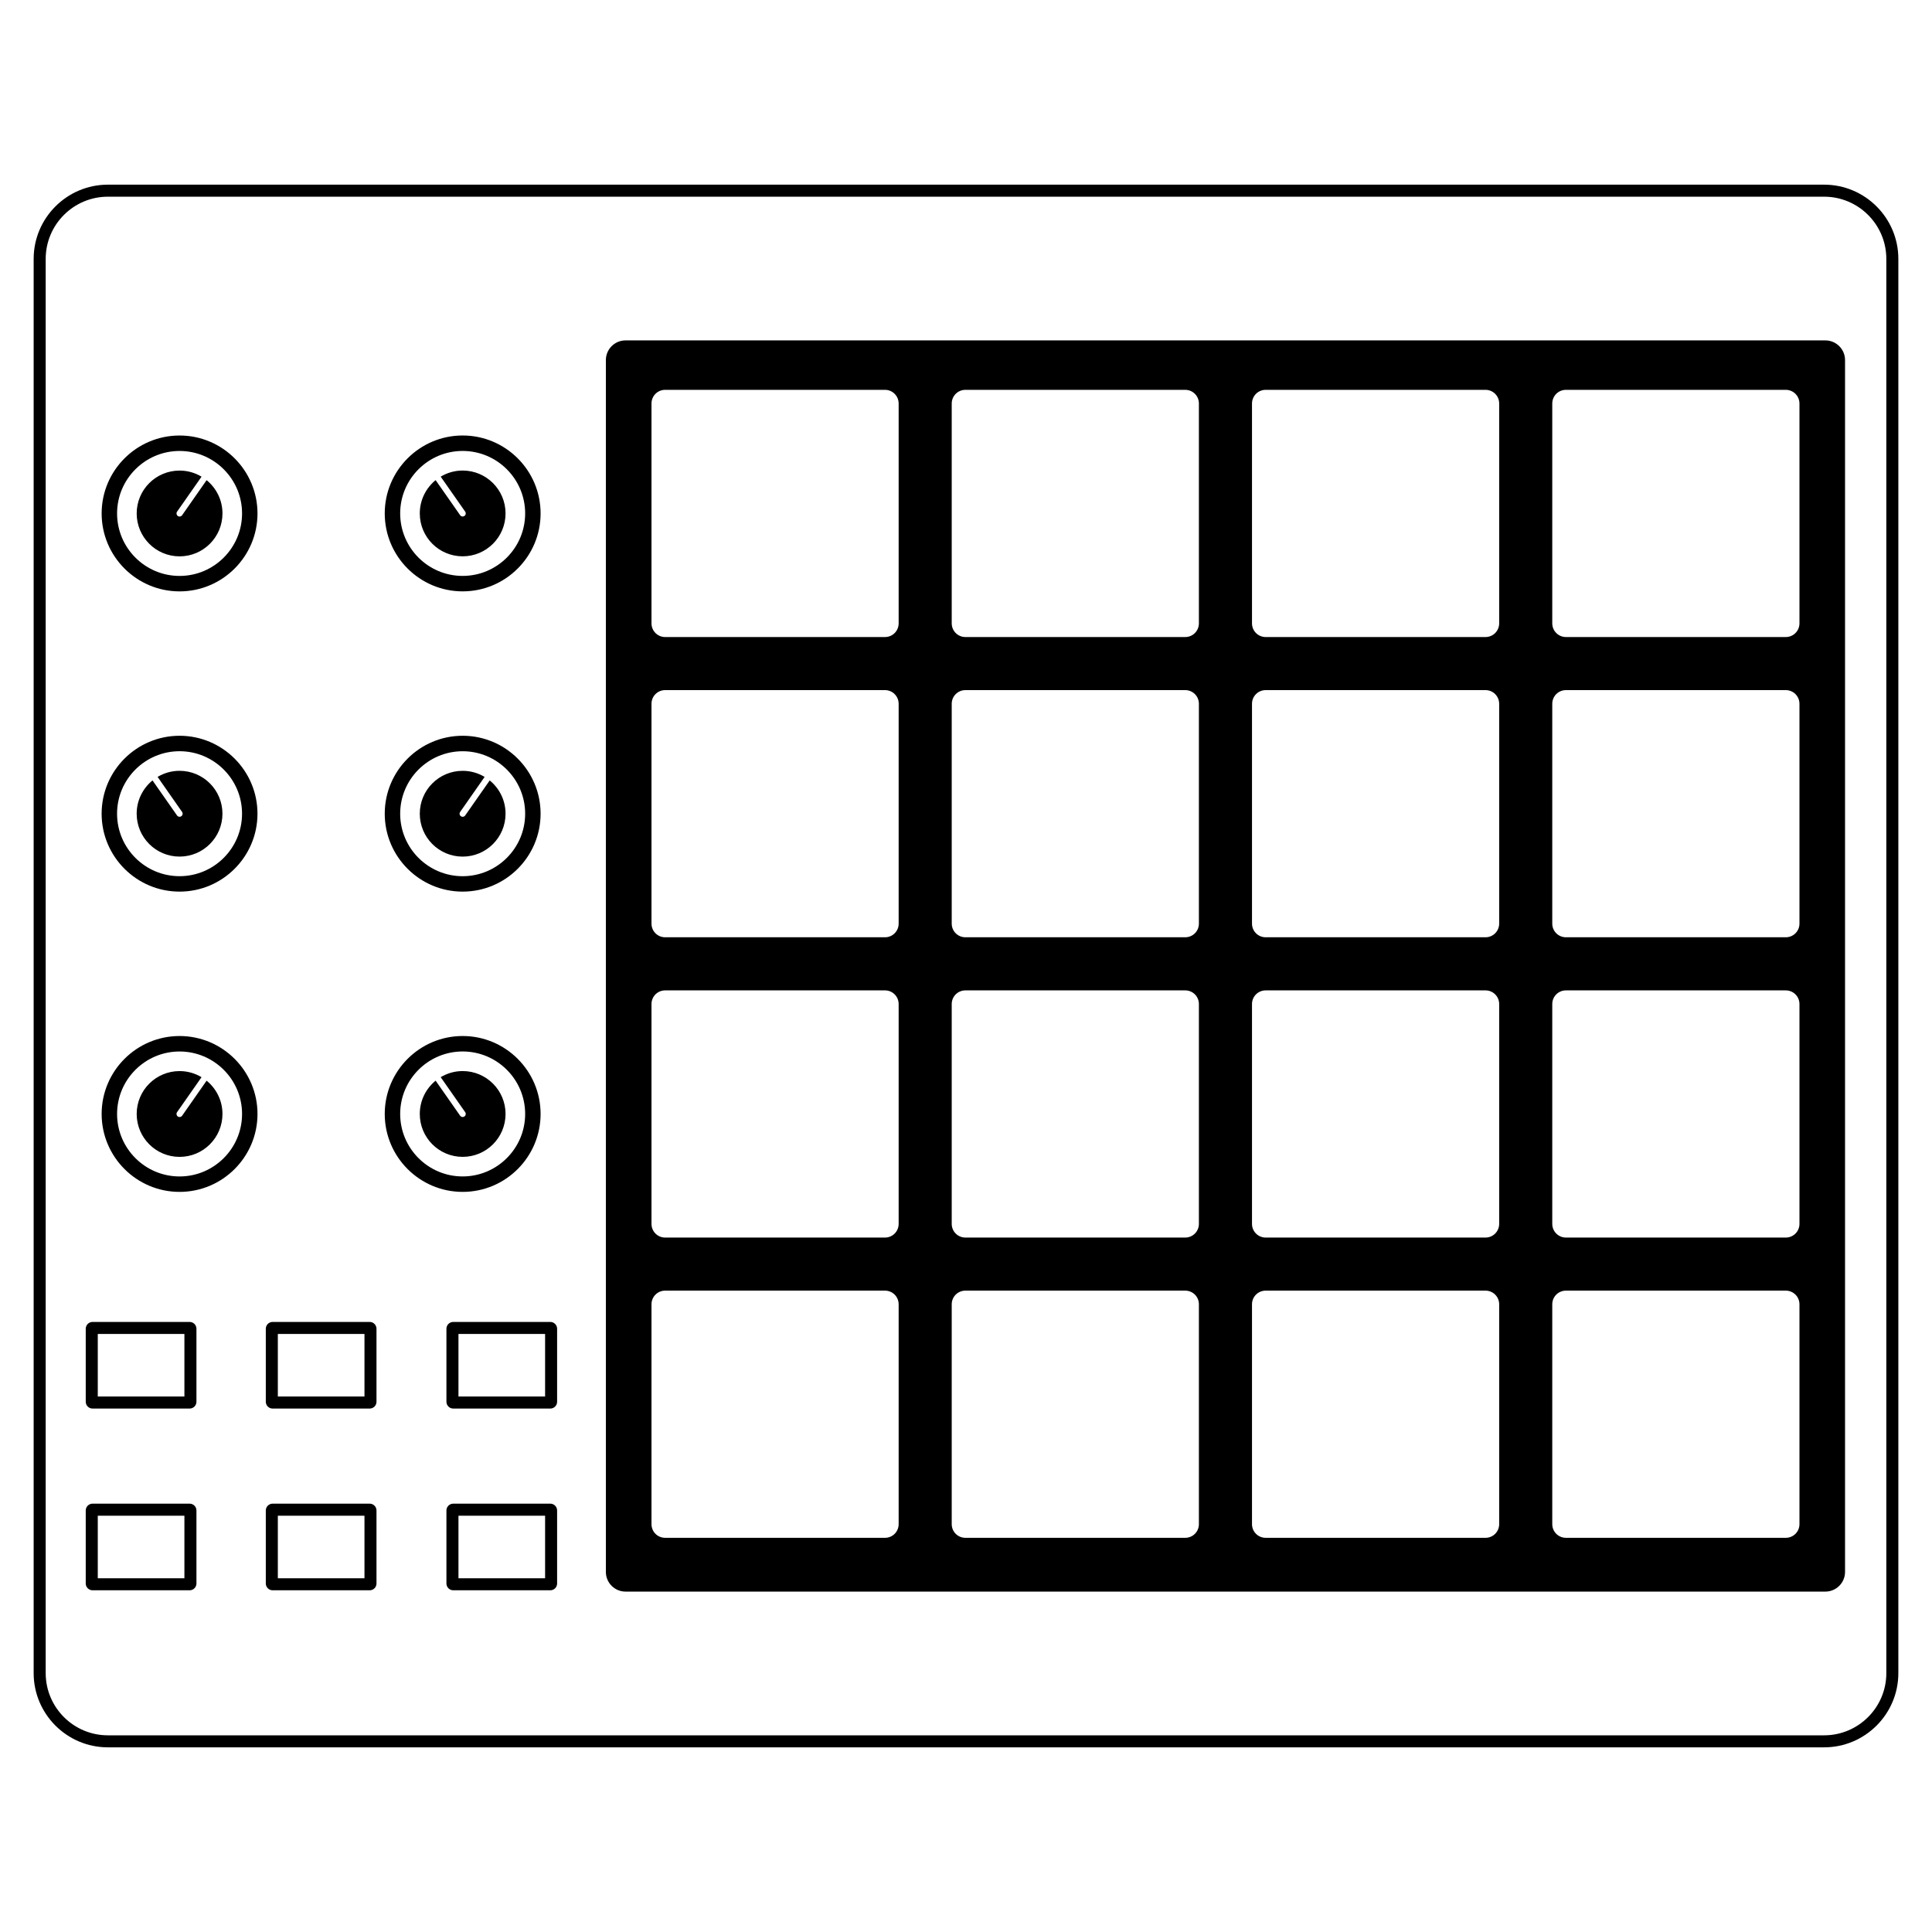 <svg height='300px' width='300px'  fill="#000000" xmlns="http://www.w3.org/2000/svg" xmlns:xlink="http://www.w3.org/1999/xlink" version="1.1" x="0px" y="0px" viewBox="0 0 100 100" enable-background="new 0 0 100 100" xml:space="preserve"><path d="M94.416,90.442H5.584c-2.119,0-3.842-1.724-3.842-3.841V13.4c0-2.119,1.724-3.842,3.842-3.842h88.832  c2.119,0,3.842,1.724,3.842,3.842v73.202C98.258,88.719,96.535,90.442,94.416,90.442L94.416,90.442z M5.584,10.181  c-1.776,0-3.219,1.444-3.219,3.219v73.202c0,1.774,1.443,3.218,3.219,3.218h88.832c1.774,0,3.22-1.443,3.22-3.218V13.4  c0-1.775-1.445-3.219-3.22-3.219H5.584L5.584,10.181z M45.808,20.178H34.426c-0.39,0-0.705,0.316-0.705,0.707v11.381  c0,0.39,0.315,0.707,0.705,0.707h11.383c0.39,0,0.705-0.316,0.705-0.707V20.885C46.513,20.495,46.198,20.178,45.808,20.178  L45.808,20.178z M45.808,66.803H34.426c-0.39,0-0.705,0.315-0.705,0.706v11.382c0,0.391,0.315,0.706,0.705,0.706h11.383  c0.39,0,0.705-0.315,0.705-0.706V67.509C46.513,67.118,46.198,66.803,45.808,66.803L45.808,66.803z M45.808,51.262H34.426  c-0.39,0-0.705,0.315-0.705,0.706v11.381c0,0.391,0.315,0.707,0.705,0.707h11.383c0.39,0,0.705-0.316,0.705-0.707V51.968  C46.513,51.577,46.198,51.262,45.808,51.262L45.808,51.262z M45.808,35.72H34.426c-0.39,0-0.705,0.316-0.705,0.707v11.381  c0,0.39,0.315,0.705,0.705,0.705h11.383c0.39,0,0.705-0.315,0.705-0.705V36.427C46.513,36.037,46.198,35.72,45.808,35.72  L45.808,35.72z M92.432,20.178H81.052c-0.391,0-0.707,0.316-0.707,0.707v11.381c0,0.39,0.316,0.707,0.707,0.707h11.381  c0.391,0,0.707-0.316,0.707-0.707V20.885C93.139,20.495,92.823,20.178,92.432,20.178L92.432,20.178z M76.89,20.178H65.51  c-0.391,0-0.707,0.316-0.707,0.707v11.381c0,0.39,0.316,0.707,0.707,0.707H76.89c0.391,0,0.707-0.316,0.707-0.707V20.885  C77.597,20.495,77.281,20.178,76.89,20.178L76.89,20.178z M61.348,20.178h-11.38c-0.39,0-0.707,0.316-0.707,0.707v11.381  c0,0.39,0.316,0.707,0.707,0.707h11.38c0.391,0,0.707-0.316,0.707-0.707V20.885C62.055,20.495,61.739,20.178,61.348,20.178  L61.348,20.178z M92.432,35.72H81.052c-0.391,0-0.707,0.316-0.707,0.707v11.381c0,0.39,0.316,0.705,0.707,0.705h11.381  c0.391,0,0.707-0.315,0.707-0.705V36.427C93.139,36.037,92.823,35.72,92.432,35.72L92.432,35.72z M76.89,35.72H65.51  c-0.391,0-0.707,0.316-0.707,0.707v11.381c0,0.39,0.316,0.705,0.707,0.705H76.89c0.391,0,0.707-0.315,0.707-0.705V36.427  C77.597,36.037,77.281,35.72,76.89,35.72L76.89,35.72z M61.348,35.72h-11.38c-0.39,0-0.707,0.316-0.707,0.707v11.381  c0,0.39,0.316,0.705,0.707,0.705h11.38c0.391,0,0.707-0.315,0.707-0.705V36.427C62.055,36.037,61.739,35.72,61.348,35.72  L61.348,35.72z M92.432,51.262H81.052c-0.391,0-0.707,0.315-0.707,0.706v11.381c0,0.391,0.316,0.707,0.707,0.707h11.381  c0.391,0,0.707-0.316,0.707-0.707V51.968C93.139,51.577,92.823,51.262,92.432,51.262L92.432,51.262z M76.89,51.262H65.51  c-0.391,0-0.707,0.315-0.707,0.706v11.381c0,0.391,0.316,0.707,0.707,0.707H76.89c0.391,0,0.707-0.316,0.707-0.707V51.968  C77.597,51.577,77.281,51.262,76.89,51.262L76.89,51.262z M61.348,51.262h-11.38c-0.39,0-0.707,0.315-0.707,0.706v11.381  c0,0.391,0.316,0.707,0.707,0.707h11.38c0.391,0,0.707-0.316,0.707-0.707V51.968C62.055,51.577,61.739,51.262,61.348,51.262  L61.348,51.262z M92.432,66.803H81.052c-0.391,0-0.707,0.315-0.707,0.706v11.382c0,0.391,0.316,0.706,0.707,0.706h11.381  c0.391,0,0.707-0.315,0.707-0.706V67.509C93.139,67.118,92.823,66.803,92.432,66.803L92.432,66.803z M76.89,66.803H65.51  c-0.391,0-0.707,0.315-0.707,0.706v11.382c0,0.391,0.316,0.706,0.707,0.706H76.89c0.391,0,0.707-0.315,0.707-0.706V67.509  C77.597,67.118,77.281,66.803,76.89,66.803L76.89,66.803z M61.348,66.803h-11.38c-0.39,0-0.707,0.315-0.707,0.706v11.382  c0,0.391,0.316,0.706,0.707,0.706h11.38c0.391,0,0.707-0.315,0.707-0.706V67.509C62.055,67.118,61.739,66.803,61.348,66.803  L61.348,66.803z M94.48,82.381H32.377c-0.561,0-1.017-0.456-1.017-1.018V18.636c0-0.56,0.456-1.017,1.017-1.017H94.48  c0.562,0,1.019,0.457,1.019,1.017v62.727C95.499,81.925,95.042,82.381,94.48,82.381L94.48,82.381z M18.865,69.046v3.237h-4.484  v-3.237H18.865 M19.134,68.423h-5.022c-0.195,0-0.354,0.158-0.354,0.354v3.777c0,0.194,0.158,0.353,0.354,0.353h5.022  c0.195,0,0.353-0.158,0.353-0.353v-3.777C19.487,68.581,19.329,68.423,19.134,68.423L19.134,68.423z M9.545,69.046v3.237H5.061  v-3.237H9.545 M9.815,68.423H4.792c-0.195,0-0.354,0.158-0.354,0.354v3.777c0,0.194,0.158,0.353,0.354,0.353h5.023  c0.195,0,0.353-0.158,0.353-0.353v-3.777C10.168,68.581,10.01,68.423,9.815,68.423L9.815,68.423z M28.214,69.046v3.237H23.73v-3.237  H28.214 M28.484,68.423h-5.023c-0.195,0-0.354,0.158-0.354,0.354v3.777c0,0.194,0.158,0.353,0.354,0.353h5.023  c0.194,0,0.352-0.158,0.352-0.353v-3.777C28.836,68.581,28.677,68.423,28.484,68.423L28.484,68.423z M18.865,78.452v3.238h-4.484  v-3.238H18.865 M19.134,77.829h-5.022c-0.195,0-0.354,0.158-0.354,0.354v3.778c0,0.193,0.158,0.352,0.354,0.352h5.022  c0.195,0,0.353-0.158,0.353-0.352v-3.778C19.487,77.987,19.329,77.829,19.134,77.829L19.134,77.829z M9.545,78.452v3.238H5.061  v-3.238H9.545 M9.815,77.829H4.792c-0.195,0-0.354,0.158-0.354,0.354v3.778c0,0.193,0.158,0.352,0.354,0.352h5.023  c0.195,0,0.353-0.158,0.353-0.352v-3.778C10.168,77.987,10.01,77.829,9.815,77.829L9.815,77.829z M28.214,78.452v3.238H23.73v-3.238  H28.214 M28.484,77.829h-5.023c-0.195,0-0.354,0.158-0.354,0.354v3.778c0,0.193,0.158,0.352,0.354,0.352h5.023  c0.194,0,0.352-0.158,0.352-0.352v-3.778C28.836,77.987,28.677,77.829,28.484,77.829L28.484,77.829z M19.914,26.575  c0,2.225,1.81,4.034,4.033,4.034c2.225,0,4.034-1.81,4.034-4.034c0-2.224-1.81-4.034-4.034-4.034  C21.724,22.542,19.914,24.351,19.914,26.575z M20.713,26.575c0-1.783,1.451-3.234,3.234-3.234c1.784,0,3.235,1.451,3.235,3.234  c0,1.784-1.452,3.234-3.235,3.234C22.164,29.81,20.713,28.359,20.713,26.575z M21.728,26.575c0,1.227,0.993,2.22,2.219,2.22  c1.227,0,2.22-0.994,2.22-2.22s-0.994-2.22-2.22-2.22c-0.416,0-0.803,0.117-1.137,0.316l1.268,1.812  c0.051,0.071,0.033,0.171-0.039,0.222c-0.028,0.02-0.06,0.029-0.092,0.029c-0.05,0-0.1-0.024-0.13-0.068l-1.269-1.815  C22.048,25.26,21.728,25.88,21.728,26.575z M9.295,22.542c-2.225,0-4.034,1.81-4.034,4.034c0,2.225,1.81,4.034,4.034,4.034  c2.223,0,4.033-1.81,4.033-4.034C13.327,24.351,11.518,22.542,9.295,22.542z M9.295,29.81c-1.784,0-3.235-1.451-3.235-3.234  c0-1.783,1.452-3.234,3.235-3.234c1.783,0,3.234,1.451,3.234,3.234C12.529,28.359,11.078,29.81,9.295,29.81z M10.694,24.853  l-1.268,1.815c-0.031,0.044-0.081,0.068-0.131,0.068c-0.033,0-0.064-0.01-0.092-0.029c-0.071-0.051-0.09-0.151-0.039-0.222  l1.268-1.812c-0.333-0.2-0.721-0.316-1.137-0.316c-1.227,0-2.22,0.993-2.22,2.22s0.994,2.22,2.22,2.22c1.226,0,2.22-0.994,2.22-2.22  C11.515,25.88,11.194,25.26,10.694,24.853z M23.947,38.083c-2.223,0-4.033,1.81-4.033,4.034c0,2.224,1.81,4.033,4.033,4.033  c2.225,0,4.034-1.81,4.034-4.033C27.981,39.893,26.172,38.083,23.947,38.083z M23.947,45.352c-1.783,0-3.234-1.451-3.234-3.234  c0-1.783,1.451-3.234,3.234-3.234c1.784,0,3.235,1.451,3.235,3.234C27.182,43.901,25.731,45.352,23.947,45.352z M25.347,40.395  l-1.269,1.814c-0.031,0.044-0.081,0.068-0.131,0.068c-0.031,0-0.063-0.009-0.091-0.029c-0.073-0.05-0.09-0.15-0.039-0.222  l1.267-1.813c-0.333-0.199-0.721-0.315-1.137-0.315c-1.226,0-2.219,0.993-2.219,2.22c0,1.226,0.993,2.22,2.219,2.22  c1.227,0,2.22-0.995,2.22-2.22C26.167,41.422,25.847,40.802,25.347,40.395z M5.26,42.117c0,2.224,1.81,4.033,4.034,4.033  c2.223,0,4.033-1.81,4.033-4.033c0-2.224-1.81-4.034-4.033-4.034C7.07,38.083,5.26,39.893,5.26,42.117z M6.059,42.117  c0-1.783,1.452-3.234,3.235-3.234c1.783,0,3.234,1.451,3.234,3.234c0,1.784-1.451,3.234-3.234,3.234  C7.511,45.352,6.059,43.901,6.059,42.117z M7.074,42.117c0,1.226,0.994,2.22,2.22,2.22c1.226,0,2.22-0.995,2.22-2.22  c0-1.227-0.995-2.22-2.22-2.22c-0.416,0-0.804,0.116-1.137,0.315l1.267,1.813c0.051,0.072,0.034,0.172-0.039,0.222  c-0.028,0.021-0.06,0.029-0.091,0.029c-0.051,0-0.1-0.024-0.131-0.068l-1.269-1.814C7.395,40.802,7.074,41.422,7.074,42.117z   M19.914,57.658c0,2.225,1.81,4.034,4.033,4.034c2.225,0,4.034-1.81,4.034-4.034s-1.81-4.034-4.034-4.034  C21.724,53.624,19.914,55.434,19.914,57.658z M20.713,57.658c0-1.783,1.451-3.234,3.234-3.234c1.784,0,3.235,1.451,3.235,3.234  s-1.452,3.234-3.235,3.234C22.164,60.893,20.713,59.441,20.713,57.658z M21.728,57.658c0,1.227,0.993,2.221,2.219,2.221  c1.227,0,2.22-0.994,2.22-2.221c0-1.226-0.994-2.22-2.22-2.22c-0.416,0-0.803,0.117-1.137,0.316l1.268,1.812  c0.051,0.071,0.033,0.171-0.039,0.222c-0.028,0.02-0.06,0.028-0.092,0.028c-0.05,0-0.1-0.022-0.13-0.067l-1.269-1.814  C22.048,56.343,21.728,56.963,21.728,57.658z M9.295,53.624c-2.225,0-4.034,1.81-4.034,4.034s1.81,4.034,4.034,4.034  c2.223,0,4.033-1.81,4.033-4.034S11.518,53.624,9.295,53.624z M9.295,60.893c-1.784,0-3.235-1.451-3.235-3.234  s1.452-3.234,3.235-3.234c1.783,0,3.234,1.451,3.234,3.234S11.078,60.893,9.295,60.893z M10.694,55.936L9.426,57.75  c-0.031,0.045-0.081,0.067-0.131,0.067c-0.033,0-0.064-0.009-0.092-0.028c-0.071-0.051-0.09-0.15-0.039-0.222l1.268-1.812  c-0.333-0.199-0.721-0.316-1.137-0.316c-1.227,0-2.22,0.994-2.22,2.22c0,1.227,0.994,2.221,2.22,2.221  c1.226,0,2.22-0.994,2.22-2.221C11.515,56.963,11.194,56.343,10.694,55.936z"></path></svg>